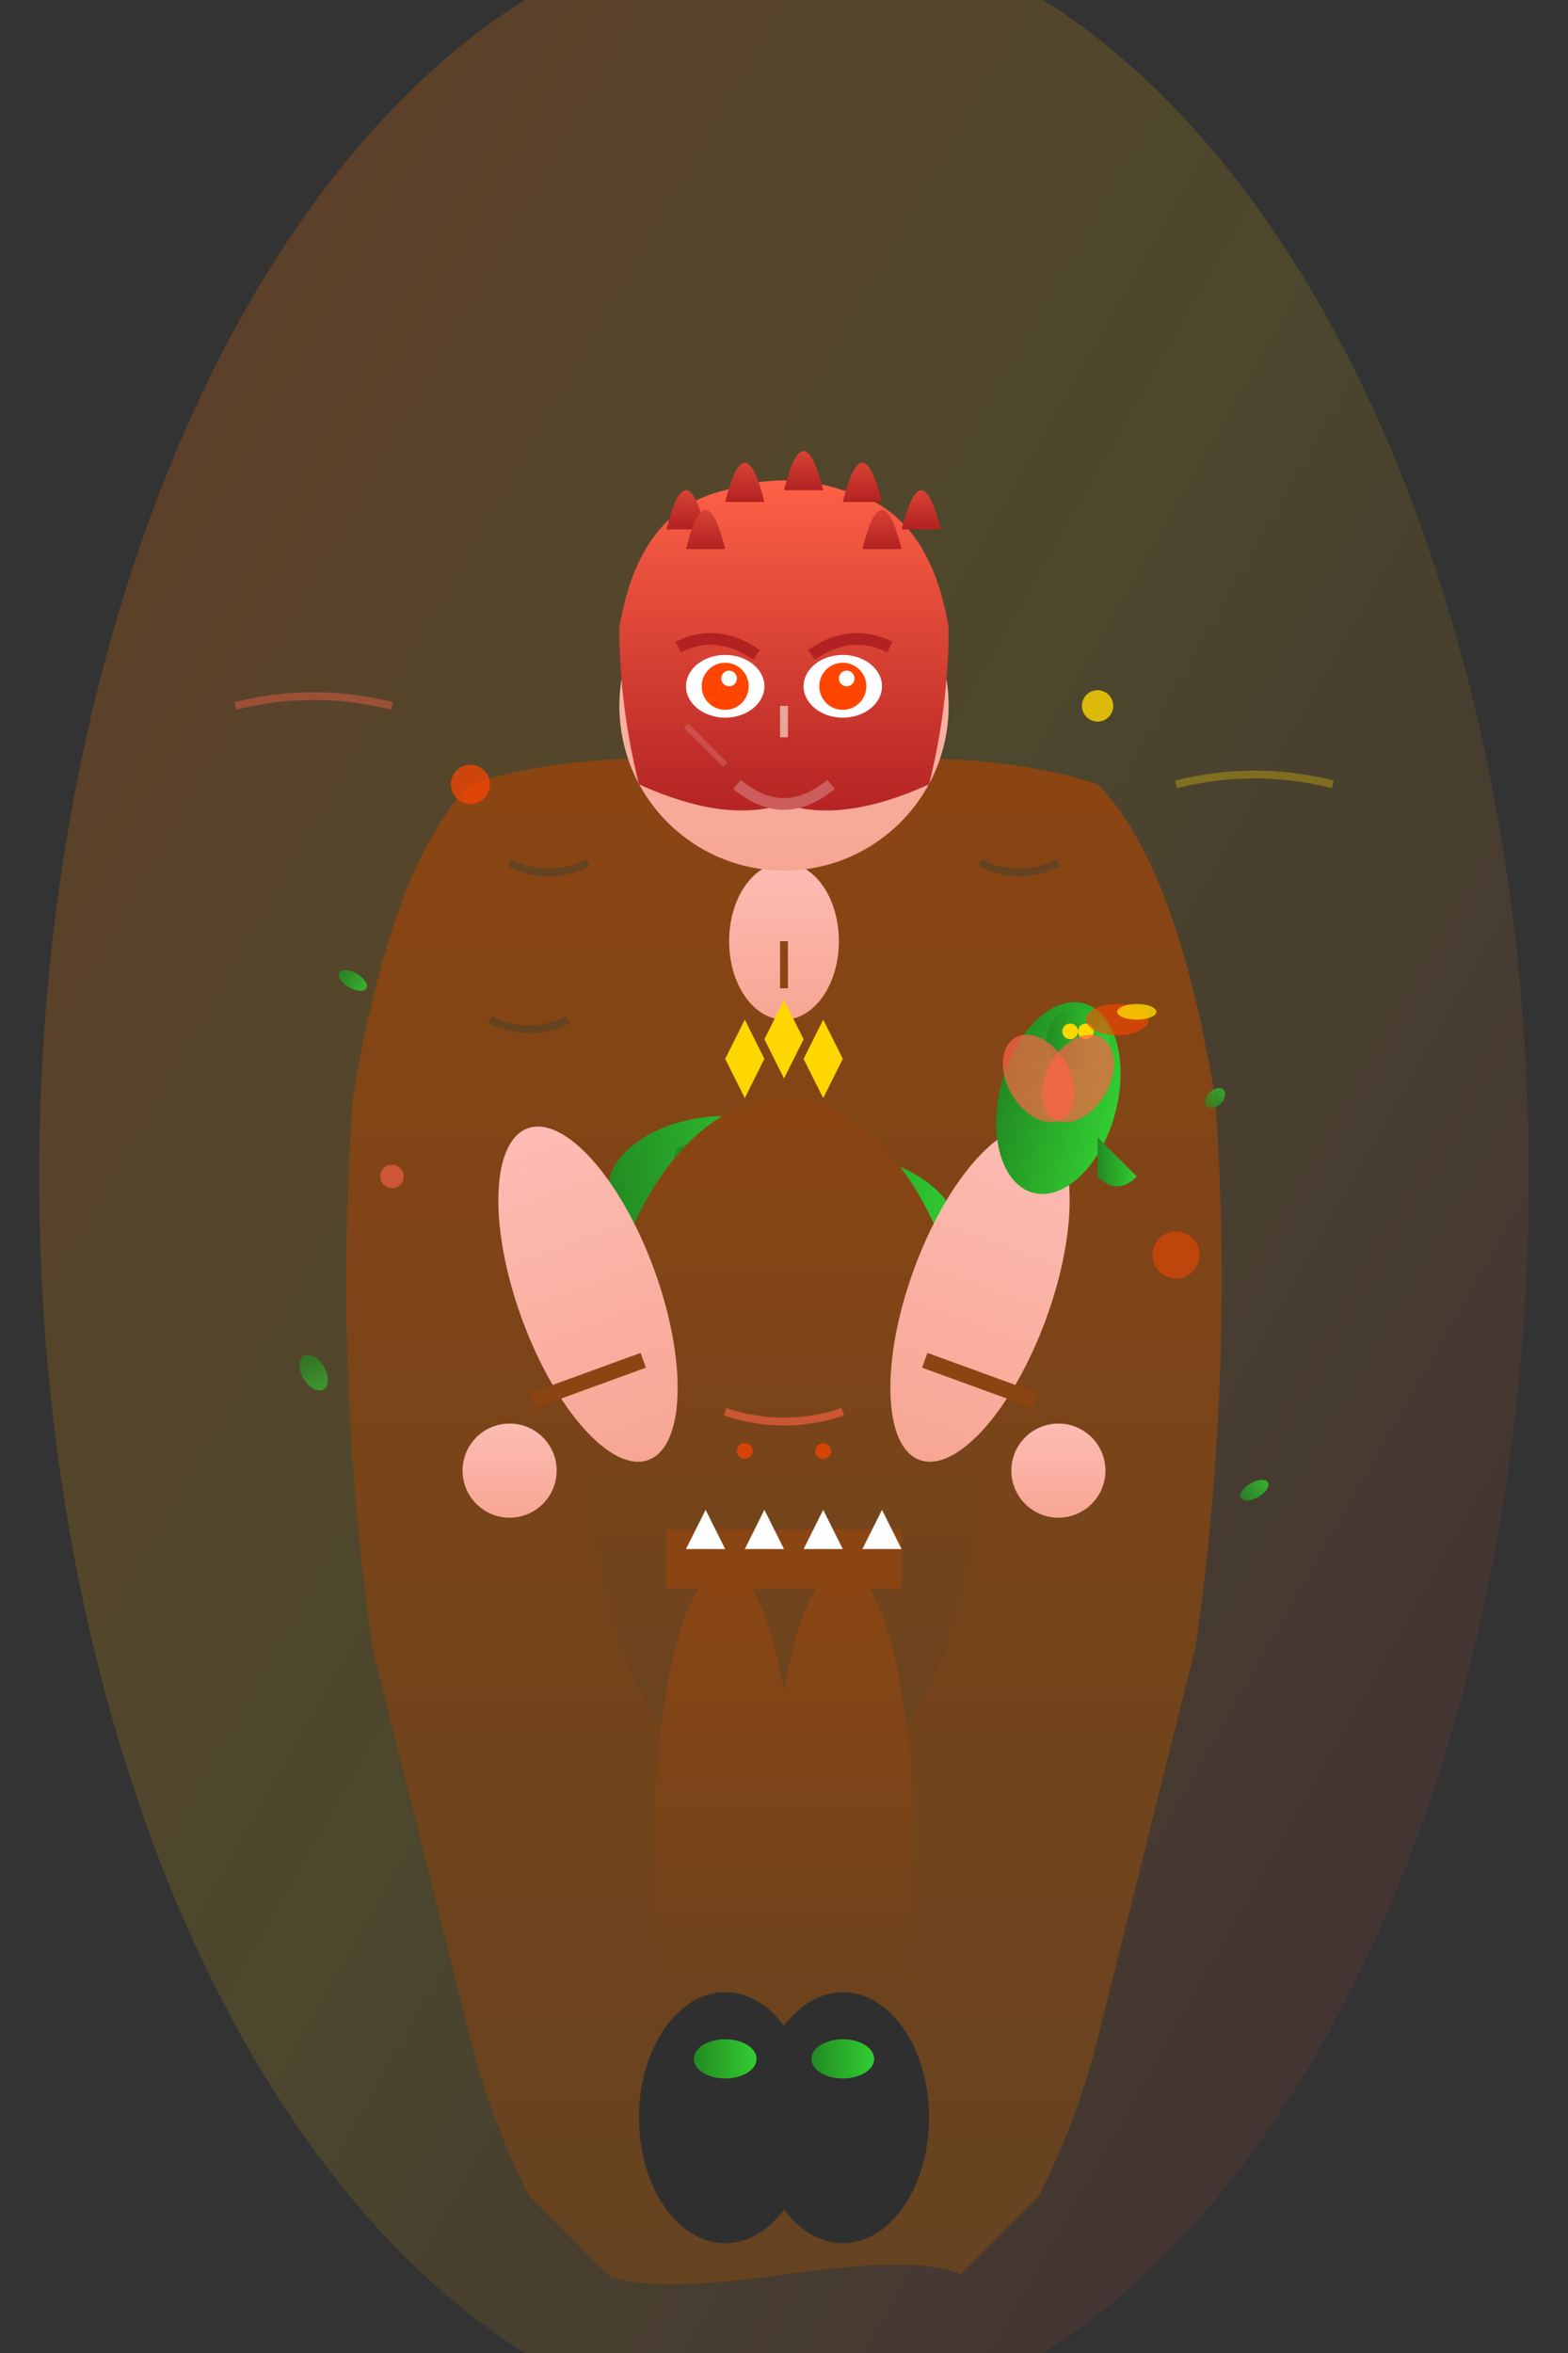 <svg width="400" height="600" viewBox="0 0 400 600" fill="none" xmlns="http://www.w3.org/2000/svg">
  <rect x="0" y="0" width="400" height="600" fill="#333333" stroke="none"/>
  <!-- Fiery dragon aura -->
  <ellipse cx="200" cy="300" rx="190" ry="320" fill="url(#dragonAura)" opacity="0.4"/>
  
  <defs>
    <linearGradient id="dragonAura" x1="0%" y1="0%" x2="100%" y2="100%">
      <stop offset="0%" style="stop-color:#FF4500;stop-opacity:0.6" />
      <stop offset="50%" style="stop-color:#FFD700;stop-opacity:0.3" />
      <stop offset="100%" style="stop-color:#DC143C;stop-opacity:0.2" />
    </linearGradient>
    <linearGradient id="skinTone" x1="0%" y1="0%" x2="0%" y2="100%">
      <stop offset="0%" style="stop-color:#FDBCB4;stop-opacity:1" />
      <stop offset="100%" style="stop-color:#F7A693;stop-opacity:1" />
    </linearGradient>
    <linearGradient id="redHair" x1="0%" y1="0%" x2="0%" y2="100%">
      <stop offset="0%" style="stop-color:#FF6347;stop-opacity:1" />
      <stop offset="100%" style="stop-color:#B22222;stop-opacity:1" />
    </linearGradient>
    <linearGradient id="wildOutfit" x1="0%" y1="0%" x2="0%" y2="100%">
      <stop offset="0%" style="stop-color:#8B4513;stop-opacity:1" />
      <stop offset="100%" style="stop-color:#654321;stop-opacity:1" />
    </linearGradient>
    <linearGradient id="dragonScale" x1="0%" y1="0%" x2="100%" y2="0%">
      <stop offset="0%" style="stop-color:#228B22;stop-opacity:1" />
      <stop offset="100%" style="stop-color:#32CD32;stop-opacity:1" />
    </linearGradient>
  </defs>
  
  <!-- Wild fur cloak -->
  <path d="M120 200 Q100 220 90 280 Q85 350 95 420 Q110 480 120 520 Q125 540 135 560 L155 580 Q165 585 200 580 Q235 575 245 580 L265 560 Q275 540 280 520 Q290 480 305 420 Q315 350 310 280 Q300 220 280 200 Q250 190 200 195 Q150 190 120 200 Z" fill="url(#wildOutfit)"/>
  
  <!-- Fur texture details -->
  <path d="M130 220 Q140 225 150 220" stroke="#654321" stroke-width="2" fill="none"/>
  <path d="M250 220 Q260 225 270 220" stroke="#654321" stroke-width="2" fill="none"/>
  <path d="M125 260 Q135 265 145 260" stroke="#654321" stroke-width="2" fill="none"/>
  
  <!-- Dragon scale armor pieces -->
  <ellipse cx="180" cy="300" rx="25" ry="15" fill="url(#dragonScale)" transform="rotate(-10 180 300)"/>
  <ellipse cx="220" cy="310" rx="25" ry="15" fill="url(#dragonScale)" transform="rotate(15 220 310)"/>
  <ellipse cx="200" cy="340" rx="30" ry="18" fill="url(#dragonScale)"/>
  
  <!-- Scale texture -->
  <circle cx="175" cy="295" r="3" fill="#228B22" opacity="0.8"/>
  <circle cx="185" cy="305" r="3" fill="#228B22" opacity="0.8"/>
  <circle cx="215" cy="305" r="3" fill="#228B22" opacity="0.8"/>
  <circle cx="225" cy="315" r="3" fill="#228B22" opacity="0.8"/>
  <circle cx="195" cy="335" r="4" fill="#228B22" opacity="0.8"/>
  <circle cx="205" cy="345" r="4" fill="#228B22" opacity="0.8"/>
  
  <!-- Body -->
  <ellipse cx="200" cy="370" rx="50" ry="90" fill="url(#wildOutfit)"/>
  
  <!-- Arms -->
  <ellipse cx="150" cy="330" rx="18" ry="45" fill="url(#skinTone)" transform="rotate(-20 150 330)"/>
  <ellipse cx="250" cy="330" rx="18" ry="45" fill="url(#skinTone)" transform="rotate(20 250 330)"/>
  
  <!-- Arm wrappings -->
  <rect x="135" y="350" width="30" height="4" fill="#8B4513" transform="rotate(-20 150 352)"/>
  <rect x="235" y="350" width="30" height="4" fill="#8B4513" transform="rotate(20 250 352)"/>
  
  <!-- Hands -->
  <circle cx="130" cy="375" r="12" fill="url(#skinTone)"/>
  <circle cx="270" cy="375" r="12" fill="url(#skinTone)"/>
  
  <!-- Dragon perched on shoulder -->
  <ellipse cx="270" cy="280" rx="15" ry="25" fill="url(#dragonScale)" transform="rotate(15 270 280)"/>
  <!-- Dragon head -->
  <circle cx="275" cy="265" r="8" fill="url(#dragonScale)"/>
  <!-- Dragon eyes -->
  <circle cx="273" cy="263" r="2" fill="#FFD700"/>
  <circle cx="277" cy="263" r="2" fill="#FFD700"/>
  <!-- Dragon wings -->
  <ellipse cx="265" cy="275" rx="8" ry="12" fill="#FF6347" opacity="0.7" transform="rotate(-30 265 275)"/>
  <ellipse cx="275" cy="275" rx="8" ry="12" fill="#FF6347" opacity="0.7" transform="rotate(30 275 275)"/>
  <!-- Dragon tail -->
  <path d="M280 290 Q285 295 290 300 Q285 305 280 300" fill="url(#dragonScale)"/>
  
  <!-- Dragon breath/flame -->
  <ellipse cx="285" cy="260" rx="8" ry="4" fill="#FF4500" opacity="0.6">
    <animate attributeName="opacity" values="0.6;0.9;0.6" dur="1.5s" repeatCount="indefinite"/>
  </ellipse>
  <ellipse cx="290" cy="258" rx="5" ry="2" fill="#FFD700" opacity="0.8">
    <animate attributeName="opacity" values="0.8;0.4;0.8" dur="1.5s" repeatCount="indefinite"/>
  </ellipse>
  
  <!-- Belt with dragon teeth -->
  <rect x="170" y="390" width="60" height="15" fill="#8B4513"/>
  <polygon points="180,385 185,395 175,395" fill="white"/>
  <polygon points="195,385 200,395 190,395" fill="white"/>
  <polygon points="210,385 215,395 205,395" fill="white"/>
  <polygon points="225,385 230,395 220,395" fill="white"/>
  
  <!-- Legs -->
  <ellipse cx="185" cy="470" rx="18" ry="70" fill="url(#wildOutfit)"/>
  <ellipse cx="215" cy="470" rx="18" ry="70" fill="url(#wildOutfit)"/>
  
  <!-- Boots with dragon scale details -->
  <ellipse cx="185" cy="540" rx="22" ry="32" fill="#2F2F2F"/>
  <ellipse cx="215" cy="540" rx="22" ry="32" fill="#2F2F2F"/>
  
  <!-- Scale boot decorations -->
  <ellipse cx="185" cy="525" rx="8" ry="5" fill="url(#dragonScale)"/>
  <ellipse cx="215" cy="525" rx="8" ry="5" fill="url(#dragonScale)"/>
  
  <!-- Neck -->
  <ellipse cx="200" cy="240" rx="14" ry="20" fill="url(#skinTone)"/>
  
  <!-- Face -->
  <circle cx="200" cy="180" r="42" fill="url(#skinTone)"/>
  
  <!-- Wild spiky hair -->
  <path d="M158 160 Q163 130 185 125 Q200 120 215 125 Q237 130 242 160 Q242 180 237 200 Q215 210 200 205 Q185 210 163 200 Q158 180 158 160 Z" fill="url(#redHair)"/>
  
  <!-- Spiky hair details -->
  <path d="M170 135 Q175 115 180 135" fill="url(#redHair)"/>
  <path d="M185 128 Q190 108 195 128" fill="url(#redHair)"/>
  <path d="M200 125 Q205 105 210 125" fill="url(#redHair)"/>
  <path d="M215 128 Q220 108 225 128" fill="url(#redHair)"/>
  <path d="M230 135 Q235 115 240 135" fill="url(#redHair)"/>
  
  <!-- Additional wild spikes -->
  <path d="M175 140 Q180 120 185 140" fill="url(#redHair)"/>
  <path d="M220 140 Q225 120 230 140" fill="url(#redHair)"/>
  
  <!-- Eyes (fierce and wild) -->
  <ellipse cx="185" cy="175" rx="10" ry="8" fill="white"/>
  <ellipse cx="215" cy="175" rx="10" ry="8" fill="white"/>
  <circle cx="185" cy="175" r="6" fill="#FF4500"/>
  <circle cx="215" cy="175" r="6" fill="#FF4500"/>
  <circle cx="186" cy="173" r="2" fill="white"/>
  <circle cx="216" cy="173" r="2" fill="white"/>
  
  <!-- Fierce eyebrows -->
  <path d="M173 165 Q183 160 193 167" stroke="#B22222" stroke-width="3" fill="none"/>
  <path d="M207 167 Q217 160 227 165" stroke="#B22222" stroke-width="3" fill="none"/>
  
  <!-- Nose -->
  <line x1="200" y1="180" x2="200" y2="188" stroke="#E8A798" stroke-width="2"/>
  
  <!-- Confident grin -->
  <path d="M188 200 Q200 210 212 200" stroke="#CD5C5C" stroke-width="3" fill="none"/>
  
  <!-- Battle scar -->
  <path d="M175 185 Q180 190 185 195" stroke="#CD5C5C" stroke-width="1.5" fill="none" opacity="0.7"/>
  
  <!-- Dragon claw necklace -->
  <polygon points="200,255 205,265 200,275 195,265" fill="#FFD700"/>
  <polygon points="190,260 195,270 190,280 185,270" fill="#FFD700"/>
  <polygon points="210,260 215,270 210,280 205,270" fill="#FFD700"/>
  
  <!-- Necklace cord -->
  <path d="M200 252 Q200 245 200 240" stroke="#8B4513" stroke-width="2" fill="none"/>
  
  <!-- Fire effects around character -->
  <circle cx="120" cy="200" r="5" fill="#FF4500" opacity="0.7">
    <animate attributeName="opacity" values="0.7;0.3;0.7" dur="2s" repeatCount="indefinite"/>
    <animateTransform attributeName="transform" type="translate" values="0,0; 15,-30; 0,0" dur="2s" repeatCount="indefinite"/>
  </circle>
  <circle cx="280" cy="180" r="4" fill="#FFD700" opacity="0.8">
    <animate attributeName="opacity" values="0.8;0.4;0.8" dur="1.8s" repeatCount="indefinite"/>
    <animateTransform attributeName="transform" type="translate" values="0,0; -12,25; 0,0" dur="1.8s" repeatCount="indefinite"/>
  </circle>
  <circle cx="100" cy="300" r="3" fill="#FF6347" opacity="0.6">
    <animate attributeName="opacity" values="0.6;0.2;0.6" dur="2.3s" repeatCount="indefinite"/>
    <animateTransform attributeName="transform" type="translate" values="0,0; 20,10; 0,0" dur="2.3s" repeatCount="indefinite"/>
  </circle>
  <circle cx="300" cy="320" r="6" fill="#FF4500" opacity="0.5">
    <animate attributeName="opacity" values="0.5;0.1;0.5" dur="2.5s" repeatCount="indefinite"/>
    <animateTransform attributeName="transform" type="translate" values="0,0; -25,-15; 0,0" dur="2.5s" repeatCount="indefinite"/>
  </circle>
  
  <!-- Dragon scales scattered around -->
  <ellipse cx="90" cy="250" rx="4" ry="2" fill="url(#dragonScale)" opacity="0.8" transform="rotate(30 90 250)"/>
  <ellipse cx="310" cy="280" rx="3" ry="2" fill="url(#dragonScale)" opacity="0.7" transform="rotate(-45 310 280)"/>
  <ellipse cx="80" cy="350" rx="5" ry="3" fill="url(#dragonScale)" opacity="0.6" transform="rotate(60 80 350)"/>
  <ellipse cx="320" cy="380" rx="4" ry="2" fill="url(#dragonScale)" opacity="0.8" transform="rotate(-30 320 380)"/>
  
  <!-- Wild wind effects -->
  <path d="M60 180 Q80 175 100 180" stroke="#FF6347" stroke-width="2" fill="none" opacity="0.4">
    <animate attributeName="opacity" values="0.4;0.1;0.4" dur="3s" repeatCount="indefinite"/>
  </path>
  <path d="M300 200 Q320 195 340 200" stroke="#FFD700" stroke-width="2" fill="none" opacity="0.3">
    <animate attributeName="opacity" values="0.3;0.1;0.3" dur="2.8s" repeatCount="indefinite"/>
  </path>
  
  <!-- Chest tribal markings -->
  <path d="M185 360 Q200 365 215 360" stroke="#FF6347" stroke-width="2" fill="none" opacity="0.6"/>
  <circle cx="190" cy="370" r="2" fill="#FF4500" opacity="0.7"/>
  <circle cx="210" cy="370" r="2" fill="#FF4500" opacity="0.7"/>
</svg>